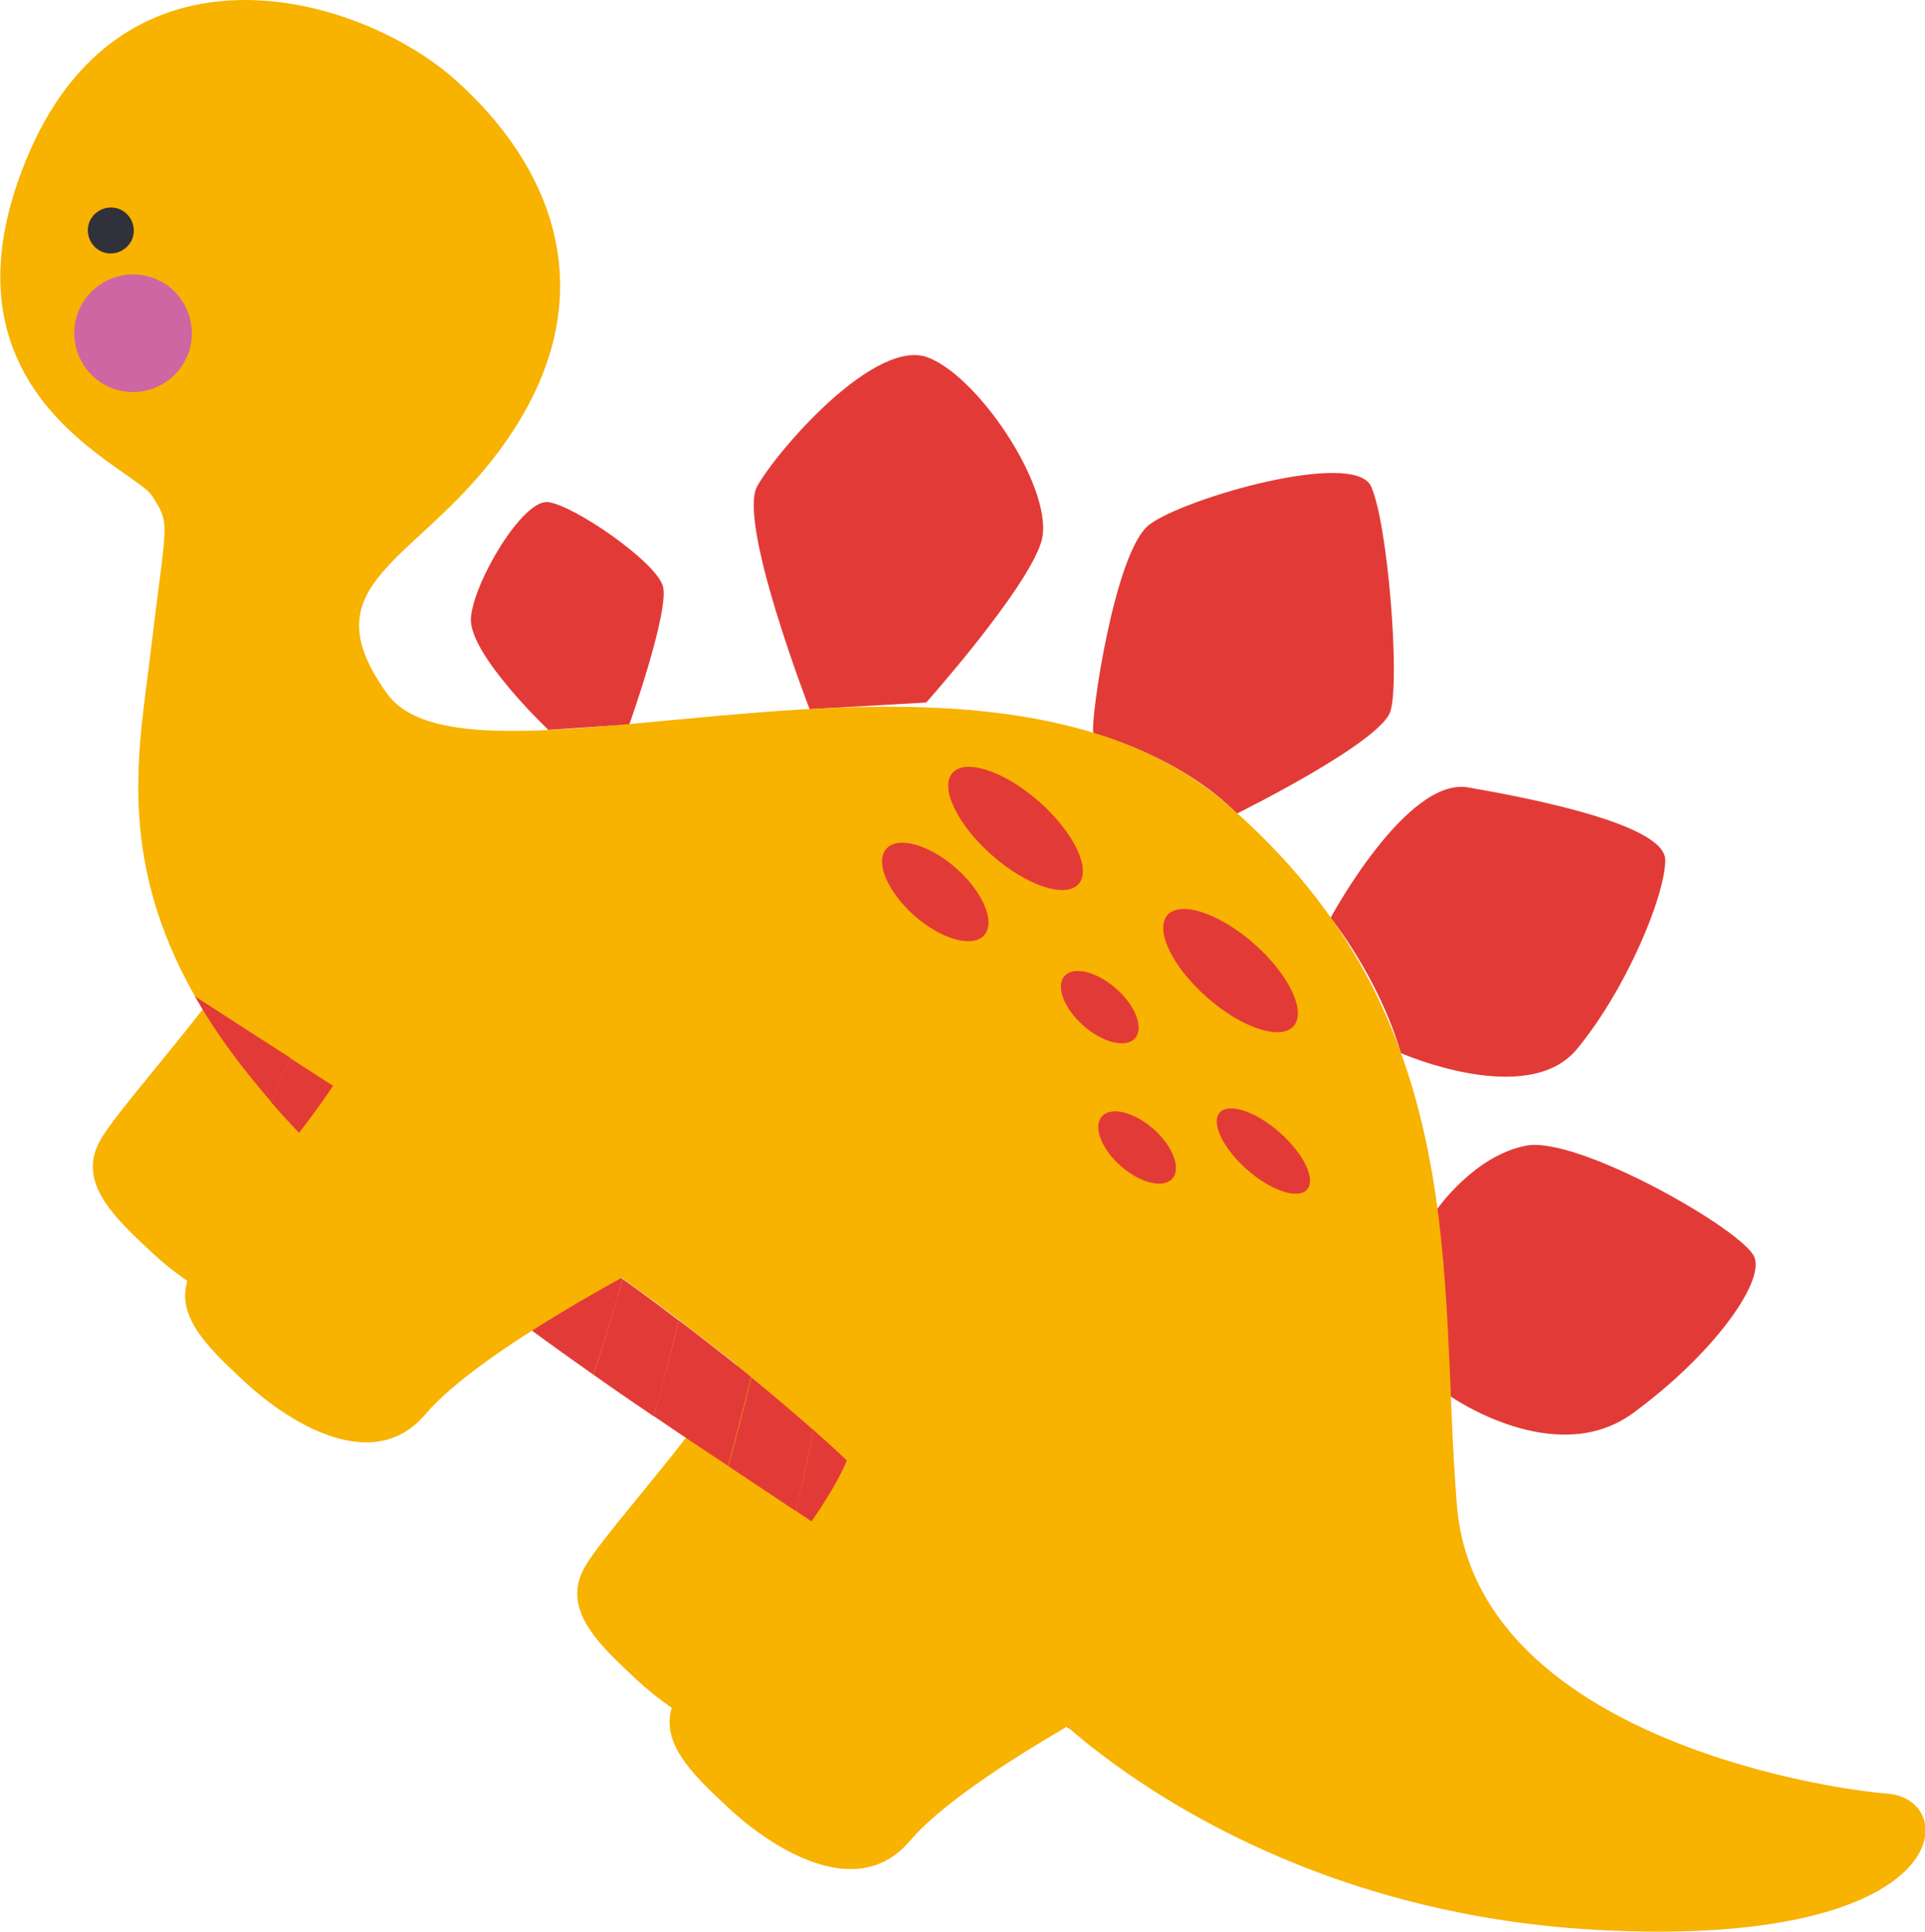 <?xml version="1.0" encoding="UTF-8"?><svg id="_レイヤー_2" xmlns="http://www.w3.org/2000/svg" viewBox="0 0 75.3 75.56"><defs><style>.cls-1{fill:#f8b200;}.cls-2{fill:#cd66a3;}.cls-3{fill:#e23b37;}.cls-4{fill:#31313b;}</style></defs><g id="rocket"><g id="dinosaur"><path class="cls-3" d="m56.74,54.62s4.1,2.87,7.13.66c3.03-2.21,5.15-5.06,4.76-6.1-.4-1.04-6.89-4.75-8.92-4.37-2.03.38-3.49,2.48-3.49,2.48,0,0,.4,4.67.52,7.34Z"/><path class="cls-3" d="m54.79,41.19s4.96,2.18,6.89-.15c1.93-2.33,3.46-6.01,3.46-7.4,0-1.4-5.3-2.42-7.71-2.84-2.41-.42-5.38,5.1-5.38,5.1,0,0,1.87,2.3,2.75,5.3Z"/><path class="cls-3" d="m48.39,31.82s5.63-2.78,6-4c.38-1.22-.1-7.36-.76-8.8-.67-1.44-7.3.46-8.67,1.5-1.37,1.03-2.33,7.75-2.19,8.16,0,0,3.4.89,5.62,3.15Z"/><path class="cls-3" d="m36.23,27.48s3.92-4.4,4.5-6.28c.58-1.89-2.34-6.39-4.41-7.21-2.07-.82-5.92,3.63-6.7,5.03-.78,1.41,2.05,8.72,2.05,8.72l4.55-.26Z"/><path class="cls-3" d="m24.62,28.33s1.58-4.45,1.31-5.4c-.27-.96-3.51-3.19-4.5-3.29-.99-.1-2.9,3.12-3.01,4.53-.1,1.41,3.03,4.38,3.03,4.38l3.16-.21Z"/><path class="cls-1" d="m40.9,60.98s-6.78,3.47-8.92,6c-2.14,2.52-5.59.11-7.08-1.28-1.49-1.39-2.93-2.74-2.05-4.36.89-1.62,5.95-6.84,6.83-9.69"/><path class="cls-1" d="m21.95,44.28s-6.78,3.47-8.92,6c-2.14,2.52-5.59.11-7.08-1.28-1.49-1.39-2.93-2.74-2.05-4.36.89-1.62,5.95-6.84,6.83-9.69"/><path class="cls-3" d="m41.84,67.63c-.61-.53-.93-.87-.93-.87-2.52-2.67-5.94-5.1-9.79-7.67.28-1.04.5-2.1.69-3.17,3.91,3.47,7.36,7.29,10.03,11.7Z"/><path class="cls-3" d="m29.38,53.87c-.29,1.17-.59,2.33-.9,3.47-.95-.63-1.93-1.28-2.91-1.95.36-1.25.67-2.5.98-3.75.96.73,1.91,1.47,2.83,2.22Z"/><path class="cls-3" d="m26.55,51.65c-.31,1.25-.61,2.5-.98,3.75-.78-.53-1.57-1.07-2.36-1.63.42-1.24.79-2.49,1.15-3.74.74.53,1.47,1.07,2.19,1.62Z"/><path class="cls-3" d="m24.36,50.03c-.35,1.26-.73,2.51-1.15,3.74-3.21-2.25-6.49-4.73-9.64-7.63-.38-.35-.73-.69-1.08-1.03.28-.83.55-1.65.82-2.48,3.73,2.4,7.48,4.82,11.05,7.4Z"/><path class="cls-3" d="m13.3,42.63c-.27.82-.53,1.65-.82,2.48-.69-.68-1.31-1.35-1.88-2,.25-.57.5-1.15.75-1.72.65.42,1.29.83,1.94,1.25Z"/><path class="cls-3" d="m11.36,41.38c-.25.57-.5,1.15-.75,1.72-1.27-1.46-2.26-2.84-3-4.15,1.24.81,2.5,1.62,3.76,2.43Z"/><path class="cls-3" d="m31.81,55.93c-.2,1.06-.41,2.12-.69,3.17-.86-.57-1.74-1.16-2.63-1.75.32-1.14.62-2.31.9-3.47.82.67,1.64,1.36,2.43,2.06Z"/><path class="cls-1" d="m17.75,3.07c3.72,3.28,5.84,8.13,2.48,13.53-3.36,5.4-8.43,5.88-5.09,10.53,3.34,4.64,23.2-4.02,32.87,4.34,9.67,8.36,8.25,18.57,8.98,27.41.72,8.84,13.95,11.05,16.85,11.28,2.9.23,2.69,6.08-11.35,5.33-11.18-.6-18.23-5.78-20.64-7.86-7.6-12.56-21.56-20.39-34.23-28.67-3.13-5.52-2.15-9.83-1.72-13.51.61-5.14.79-4.88.06-6.04-.73-1.16-8.7-3.95-4.95-13.13C4.75-2.91,14.03-.2,17.75,3.07Z"/><path class="cls-1" d="m44.51,66.01s-6.78,3.47-8.92,6c-2.14,2.52-5.59.11-7.08-1.28-1.49-1.39-2.93-2.74-2.05-4.36.89-1.62,5.95-6.84,6.83-9.69"/><path class="cls-1" d="m25.56,49.32s-6.78,3.47-8.92,6c-2.14,2.52-5.59.11-7.08-1.28-1.49-1.39-2.93-2.74-2.05-4.36.89-1.62,5.95-6.84,6.83-9.69"/><path class="cls-3" d="m45.67,35.79c-.51.58.18,2.02,1.54,3.22,1.36,1.2,2.88,1.7,3.39,1.13.51-.58-.18-2.02-1.54-3.22s-2.88-1.7-3.39-1.13Z"/><path class="cls-3" d="m37.26,30.23c-.51.58.18,2.02,1.54,3.22,1.36,1.2,2.88,1.7,3.39,1.13.51-.58-.18-2.02-1.54-3.22-1.36-1.2-2.88-1.7-3.39-1.13Z"/><path class="cls-3" d="m47.71,43.52c-.35.4.13,1.4,1.07,2.23.94.83,2,1.18,2.35.78.35-.4-.13-1.4-1.07-2.23-.94-.83-2-1.18-2.35-.78Z"/><path class="cls-3" d="m43.1,43.67c-.35.4-.02,1.27.74,1.94.76.67,1.67.89,2.02.49.35-.4.02-1.27-.74-1.94-.76-.67-1.67-.89-2.02-.49Z"/><path class="cls-3" d="m41.64,38.18c-.35.4-.02,1.27.74,1.94.76.67,1.67.89,2.02.49.35-.4.02-1.27-.74-1.94-.76-.67-1.67-.89-2.02-.49Z"/><path class="cls-3" d="m34.67,33.2c-.45.51.04,1.68,1.1,2.62,1.06.93,2.28,1.27,2.73.76.45-.51-.04-1.68-1.1-2.62-1.06-.93-2.28-1.27-2.73-.76Z"/><path class="cls-2" d="m3.15,12c-.57,1.13-.11,2.52,1.02,3.09s2.52.11,3.09-1.02c.57-1.13.11-2.52-1.02-3.09-1.13-.57-2.52-.11-3.09,1.02Z"/><path class="cls-4" d="m3.53,8.61c-.22.44-.04.98.4,1.21.44.22.98.04,1.21-.4.22-.44.04-.98-.4-1.21-.44-.22-.98-.04-1.21.4Z"/></g></g></svg>